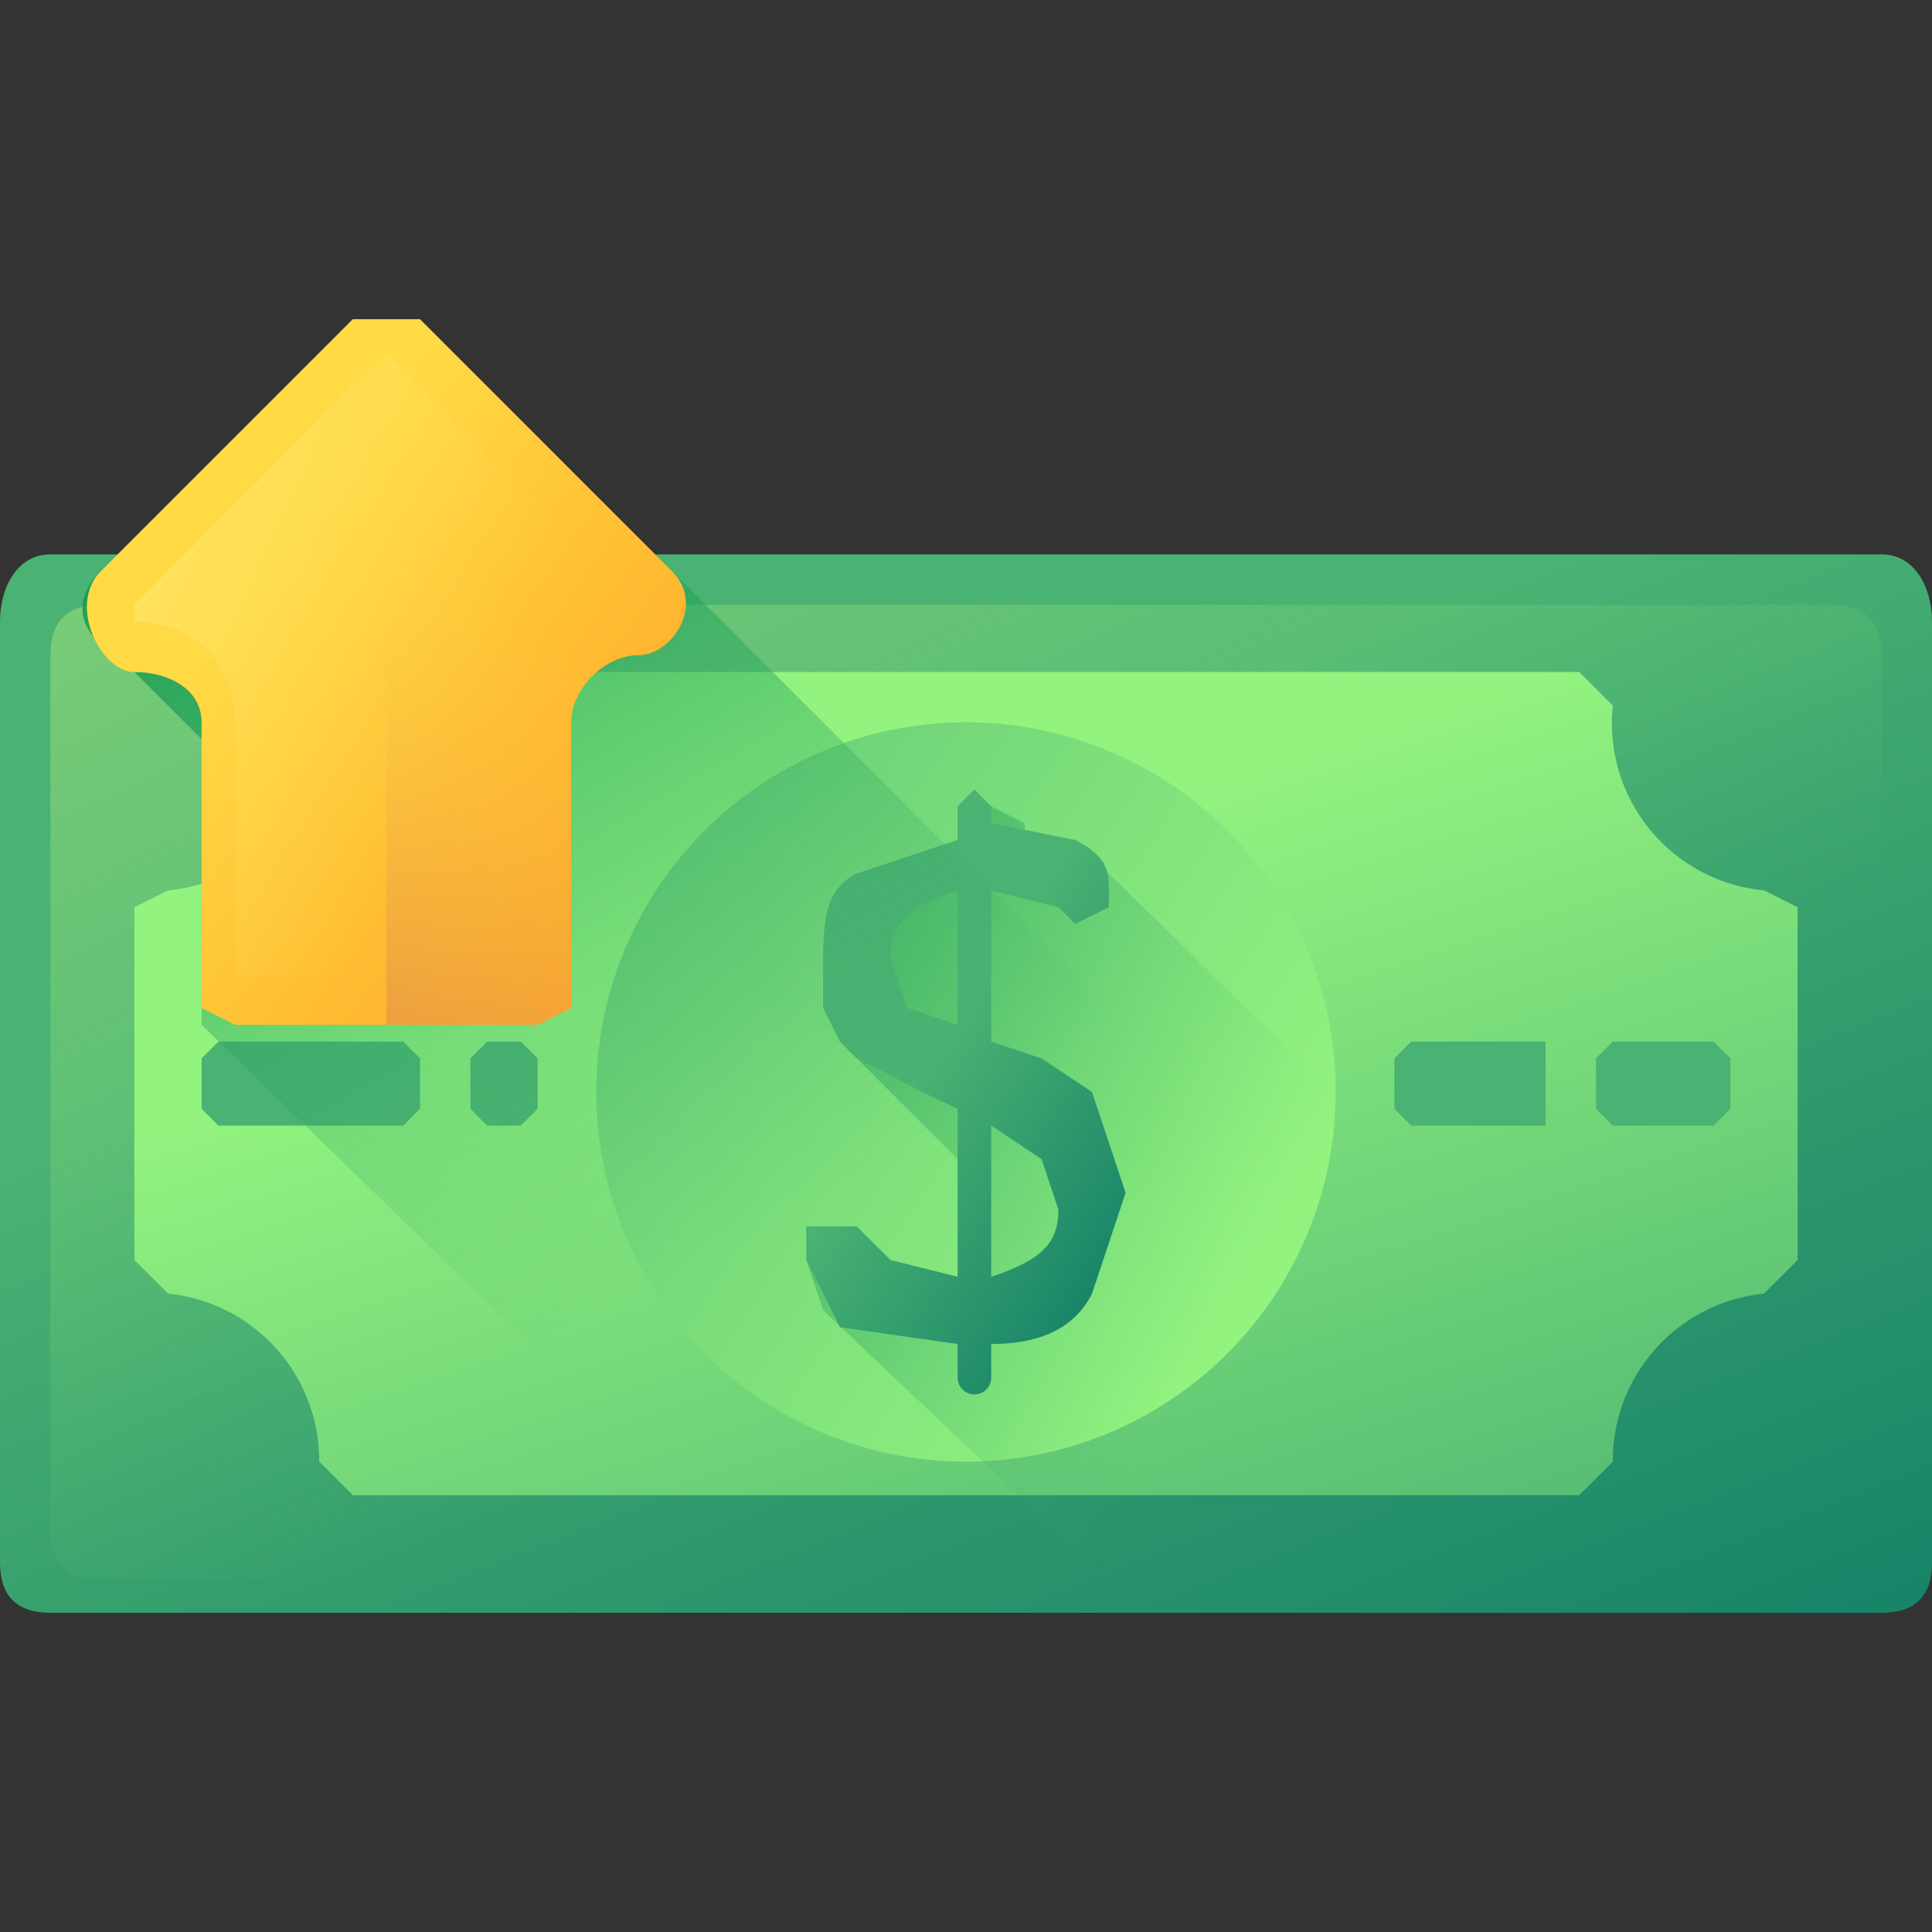 <svg width="115" height="115" fill="none" xmlns="http://www.w3.org/2000/svg"><rect width="100%" height="100%" fill="#333333" stroke="none"/><g clip-path="url(#clip0)"><path d="M112 96H3c-2 0-3-1-3-3V37c0-2 1-4 3-4h109c2 0 3 2 3 4v56c0 2-1 3-3 3z" fill="url(#paint0_linear)"/><path d="M109 94H6c-2 0-3-1-3-3V39c0-2 1-3 3-3h103c2 0 3 1 3 3v52c0 2-1 3-3 3z" fill="url(#paint1_linear)"/><path d="M105 53a10 10 0 01-9-11l-2-2H21l-2 2a10 10 0 01-9 11l-2 1v21l2 2a10 10 0 019 10l2 2h73l2-2a10 10 0 019-10l2-2V54l-2-1z" fill="url(#paint2_linear)"/><path d="M58 87a22 22 0 10-1-44 22 22 0 001 44z" fill="url(#paint3_linear)"/><path d="M66 52l-2-2h-3v-1l-2-1-1-1-1 1v2l-6 2c-2 1-2 3-2 6v2l1 2 1 1 6 6v7l-4-1-2-2h-3v2l1 3 19 18h43L66 52z" fill="url(#paint4_linear)"/><path d="M48 75v-2h3l2 2 4 1V66a64 64 0 01-4-2l-2-1-1-1-1-2v-2c0-3 0-5 2-6l6-2v-2l1-1 1 1v1l5 1c2 1 2 2 2 3v1l-2 1-1-1-4-1v9l3 1 3 2 1 3 1 3-2 6c-1 2-3 3-6 3v2a1 1 0 01-2 0v-2l-7-1-2-4zm5-18l1 3 3 1v-8c-3 1-4 2-4 4zm6 19c3-1 4-2 4-4l-1-3-3-2v9z" fill="url(#paint5_linear)"/><path d="M24 67H13l-1-1v-3l1-1h11l1 1v3l-1 1zM31 67h-2l-1-1v-3l1-1h2l1 1v3l-1 1zM92 67h-8l-1-1v-3l1-1h8v5zM102 67h-6l-1-1v-3l1-1h6l1 1v3l-1 1z" fill="#4AB272"/><path d="M39 33H7l-1 1c-2 2-1 4 1 5l5 5v17l36 35h54L39 33z" fill="url(#paint6_linear)"/><path d="M34 43v17l-2 1H14l-2-1V43c0-2-2-3-4-3s-4-4-2-6l15-15h4l15 15c2 2 0 5-2 5s-4 2-4 4z" fill="url(#paint7_linear)"/><path d="M14 58V43c0-3-2-6-6-6v-1l15-15 15 15v1c-4 0-6 3-6 6v15H14z" fill="url(#paint8_linear)"/><path d="M32 61l2-1V43c0-2 2-4 4-4s4-3 2-5L25 19h-2v42h9z" fill="url(#paint9_linear)"/></g><defs><linearGradient id="paint0_linear" x1="51.5" y1="49.6" x2="83.7" y2="131.2" gradientUnits="userSpaceOnUse"><stop stop-color="#4AB272"/><stop offset="1" stop-color="#077565"/></linearGradient><linearGradient id="paint1_linear" x1="62.3" y1="75.3" x2=".3" y2="-58.1" gradientUnits="userSpaceOnUse"><stop stop-color="#92F37F" stop-opacity="0"/><stop offset="1" stop-color="#FFEE83"/></linearGradient><linearGradient id="paint2_linear" x1="53.5" y1="52.8" x2="71.5" y2="107.3" gradientUnits="userSpaceOnUse"><stop stop-color="#92F37F"/><stop offset="1" stop-color="#4AB272"/></linearGradient><linearGradient id="paint3_linear" x1="74.4" y1="75.8" x2="8.2" y2="32.9" gradientUnits="userSpaceOnUse"><stop stop-color="#92F37F"/><stop offset="1" stop-color="#4AB272"/></linearGradient><linearGradient id="paint4_linear" x1="73" y1="76.2" x2="26.5" y2="55.6" gradientUnits="userSpaceOnUse"><stop stop-color="#4AB272" stop-opacity="0"/><stop offset="1" stop-color="#009245"/></linearGradient><linearGradient id="paint5_linear" x1="55.4" y1="63" x2="73.4" y2="75.1" gradientUnits="userSpaceOnUse"><stop stop-color="#4AB272"/><stop offset="1" stop-color="#077565"/></linearGradient><linearGradient id="paint6_linear" x1="51.9" y1="70" x2="19" y2="14" gradientUnits="userSpaceOnUse"><stop stop-color="#4AB272" stop-opacity="0"/><stop offset="1" stop-color="#009245"/></linearGradient><linearGradient id="paint7_linear" x1="13.9" y1="36.8" x2="39.8" y2="55.5" gradientUnits="userSpaceOnUse"><stop stop-color="#FFDA45"/><stop offset="1" stop-color="#FFA425"/></linearGradient><linearGradient id="paint8_linear" x1="27.4" y1="44" x2="-2.1" y2="30.1" gradientUnits="userSpaceOnUse"><stop stop-color="#FFDA45" stop-opacity="0"/><stop offset="1" stop-color="#FFEE83"/></linearGradient><linearGradient id="paint9_linear" x1="30.7" y1="36.4" x2="3.2" y2="77.4" gradientUnits="userSpaceOnUse"><stop stop-color="#FFDA45" stop-opacity="0"/><stop offset="1" stop-color="#B53759"/></linearGradient><clipPath id="clip0"><path fill="#fff" d="M0 0h115v115H0z"/></clipPath></defs></svg>